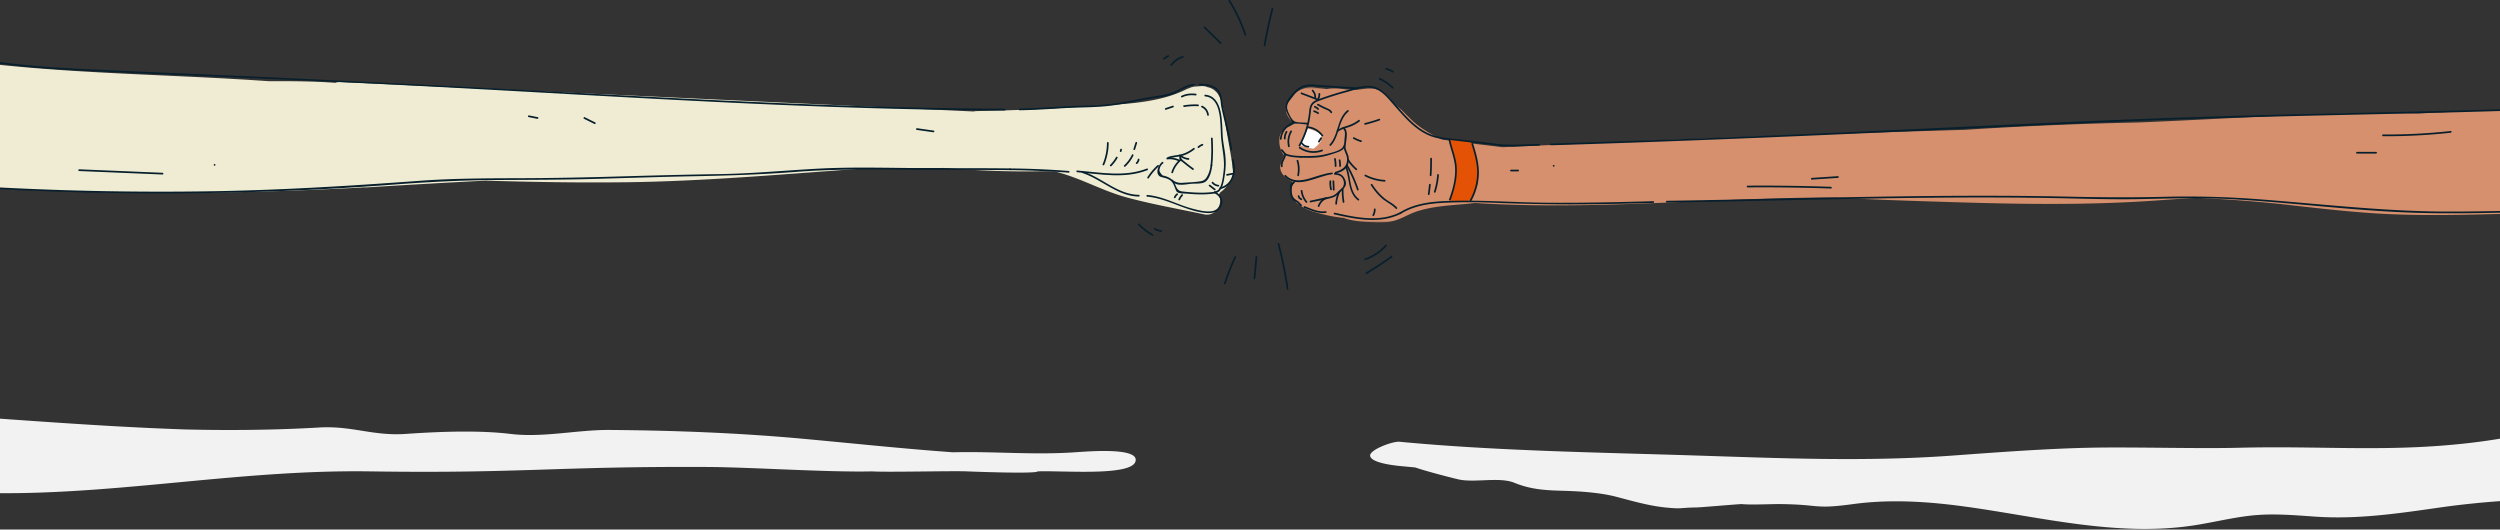 <svg xmlns="http://www.w3.org/2000/svg" xmlns:xlink="http://www.w3.org/1999/xlink" width="1440" height="305" viewBox="0 0 1440 305">
    <rect x="0" y="0" width="1440" height="305" fill="#333333" stroke="none"/>
    <defs>
        <path id="a" d="M784.851.353v77.933H.659V.353H784.85z"/>
    </defs>
    <g fill="none" fill-rule="evenodd">
        <g fill="#F2F2F2">
            <path d="M-38.932 282.357c86.004 7.56 165.813-12.123 252.073-10.84 86.904 1.29 107.204-2.96 194.117-2.542 25.21.121 69.954 3.154 95.156 2.541 8.277.587 46.384-.383 54.678 0 2.533.118 39.632 1.544 40.648 0 13.858-.568 53.19 2.872 56.217-5.502 3.027-8.375-25.821-6.113-34.828-5.495-23.85 1.633-46.363-.589-70.245 0-28.942-2.066-57.803-5.182-86.701-7.814-36.974-3.368-73.706-4.752-110.814-5.049-18.99-.151-38.505 4.583-57.332 2.285-18.443-2.251-41.841-1.298-60.39 0-18.627 1.305-31.038-4.796-49.683-3.705-19.102 1.117-38.24 1.534-57.371 1.426-6.714-.037-13.425-.145-20.135-.304-13.917-.48-27.829-1.146-41.728-1.935-22.595-1.284-45.17-2.881-67.745-4.479-5.943-.421-8.048 7.455-5.236 11.51-11.53-.68-23.053-1.5-34.563-2.513-3.795-.333-7.413 1.314-8.343 5.333-.766 3.316 1.572 8.013 5.334 8.344M1428.113 254.452c-49.496 6.444-88.346 2.198-138.474 3.457-24.917.624-61.944-.568-86.862 0-24.93.566-52.818 2.653-77.68 4.474-49.906 3.655-98.03 1.603-148.085 0-56.603-1.813-114.56-2.594-170.916-7.931-3.796-.359-16.995 4.503-16.91 7.93.102 4.186 13.65 5.707 17.398 6.061 2.856.272 5.712.537 8.569.808 5.844 2.032 18.654 5.38 24.722 6.833 9.229 2.208 23.702-1.568 32.404 2.002 9.075 3.724 17.51 4.34 27.188 4.582 9.872.247 22.035.995 31.554 3.49 9.267 2.43 18.635 5.168 28.194 6.141 10.122 1.031 7.637.144 17.797 0 2.817-.038 23.392-1.867 26.209-1.946 5.494.566 16.908-.067 22.46 0 23.36.281 18.83 3.11 41.748 0 21.553-2.924 43.369-1.468 64.83 1.492 43.491 5.998 87.589 17.547 131.695 10.732 11.038-1.706 21.924-4.465 33.04-5.638 12.235-1.291 24.477-.188 36.7.65 24.404 1.67 47.78-1.853 71.864-5.29 54.003-7.707 108.598-5.356 162.891-2.852 4.863.224 8.84-4.73 8.68-9.308-.18-5.195-4.432-8.457-9.308-8.68-5.117-.238-10.239-.473-15.362-.7 4.597-2.578 5.496-8.742 2.887-12.85a34.478 34.478 0 0 1 2.496-4.48c2.131-3.26 1.082-7.9-1.602-10.696 5.857-.136 11.715-.268 17.57-.396 9.01-.199 8.526-14.19-.49-13.992-50.377 1.108-95.177 19.593-145.207 26.107z"/>
        </g>
        <path fill="#FFF" d="M748.584 83.446l6.166-12.42 8.215 6.648-2.653 6.366-3.438 2.27-5.971-1.014z"/>
        <path fill="#EFECD3" d="M709.816 96.219c-.054-1.661-.282-3.371-.589-5.207-.31-1.863-.639-3.725-.963-5.586a8.54 8.54 0 0 0-.22-1.457c-.026-.097-.056-.191-.08-.288-.562-3.195-1.13-6.39-1.699-9.582-.949-5.338-1.136-13.998-4.395-19.341a7.332 7.332 0 0 0-1.492-1.957c-1.255-1.307-2.839-2.225-4.853-2.581-.989-.478-2.175-.715-3.557-.62l-3.408.234c-1.364.094-2.524.437-3.498.95a8.495 8.495 0 0 0-1.608.599c-17.03 8.573-38.477 8.599-57.086 9.869a1275.458 1275.458 0 0 1-63.713 2.727 8.134 8.134 0 0 0-1.82.24L282.93 51.283c-28.905-1.344-57.81-2.69-86.715-4.036-1.183-.055-2.218.125-3.11.48-9.91-.76-19.875-.944-29.835-.947-2.806-.001-5.613.002-8.419.005-52.126-3.68-104.5-4.085-156.499-9.574a437.154 437.154 0 0 1-9.973-1.926c-7.572-1.566-11.653 7.46-8.055 12.08-.215 1.982.395 4.018 2.202 5.626.336.299.684.582 1.027.87.22 1.295.508 3.216.511 3.228l1.26 5.854 2.31 10.73c.707 3.29 1.511 6.383 1.314 9.766-.194 3.346-.87 6.526-.49 9.89.435 3.845 2.042 7.573 4.75 10.219.903 2.684 3.163 4.906 6.774 5.084 41.102 2.026 82.261 2.8 123.41 2.264 20.41-.267 40.814-.852 61.204-1.754 8.402-.371 16.824-.697 25.222-1.241.443.047.902.069 1.395.038a5752.243 5752.243 0 0 1 68.453-3.886c26.918.803 53.843 1.249 80.775.922 45.451-.554 90.608-4.648 135.896-7.822 2.42-.032 4.84-.068 7.258-.095 13.256-.152 26.513-.254 39.77-.314 18.493 1.393 36.84 2.27 55.391 1.917 3.014-.056 6.005-.006 8.977.137.823.209 1.645.427 2.465.656 13.216 3.695 25.26 10.56 38.504 14.184 14.7 4.02 29.867 6.634 44.767 9.808 7.184 1.53 11.221-6.518 8.537-11.316.301-.404.57-.834.805-1.272.033-.03.056-.047.092-.078.45-.342.894-.69 1.334-1.041.98-.883 2.026-1.921 2.706-3.08.06-.1.108-.208.165-.311 2.883-2.415 3.636-6.315 2.708-10.128"/>
        <g transform="translate(736 49.867)">
            <mask id="b" fill="#fff">
                <use xlink:href="#a"/>
            </mask>
            <path fill="#D6906D" d="M24.863 31.388a20.941 20.941 0 0 1-4.143 4.333c-2.798-.2-5.51-.9-8.136-2.142 1.431-2.224 2.4-4.647 3.257-7.14.56-.748 1.001-1.527 1.236-2.313 1.783.534 3.591 1.056 5.26 1.887 1.135.565 2.046 1.396 2.997 2.164a6.622 6.622 0 0 0-.471 3.21m759.953 32.706l-4.91-41.778c1.67-4.111-1.556-9.524-6.053-10.255-1-.254-2.102-.286-3.284-.06-37.861.4-75.71 1.564-113.52 3.484-54.026-.987-108.051 3.07-162.069 5.227a2209.45 2209.45 0 0 0-99.328 4.215 14967 14967 0 0 0-205.489 7.292 15422.32 15422.32 0 0 0-60.799 2.71c-11.566-1.464-23.164-2.724-34.695-4.397-5.174-2.433-10.181-5.207-14.639-8.726-4.017-3.17-7.118-7.264-11.188-10.363-3.729-2.84-6.091-7.245-10.387-9.243-4.859-2.26-9.202-.445-14.196-.328C38.732 2 33.637.21 28.14 1.47c-.236-.051-.458-.117-.71-.147-1.584-.197-3.17-.358-4.759-.5-1.257-.261-2.519-.51-3.816-.464-3.385.119-8.062 2.027-9.978 4.939-1.456 2.212-3.739 3.879-4.155 6.676-.532 3.577 1.99 6.824 4.396 9.182.141.136.297.242.446.36-.851.25-1.633.695-2.343 1.245-3.476 1.019-6.17 3.97-6.517 7.702-.146 1.58.07 2.887.534 4.023.156.948.479 1.875.901 2.762.398.836.878 1.582 1.444 2.313.078.1.176.21.282.32-.098.13-.19.269-.271.43-1.572 3.15-3.271 5.87-1.302 9.337 1.654 2.91 4.636 4.08 7.152 5.945-1.125 1.203-1.568 2.669-1.549 4.216-.508 1.437-.375 3.058.789 4.586l.992 1.302a6.938 6.938 0 0 0 1.761 1.64c4.404 3.684 10.037 5.128 15.625 6.474 3.669.883 7.327 1.47 11.009 1.862 5.5 2.042 11.8 2.22 17.606 2.53 4.391.235 8.807.035 12.988-1.44 3.956-1.396 7.537-3.605 11.544-4.9 8.645-2.794 17.706-3.352 26.695-4.134a307.14 307.14 0 0 0 6.71-.671c62.765 3.983 125.566-1.924 188.345-3.011 6.265-.108 12.531-.16 18.797-.152 24.977 1.41 49.996 2.127 74.999 2.874 36.96 1.105 73.812 1.445 110.718-1.178 7.657-.545 15.319-1.095 22.983-1.486 17.476.799 34.938 2.063 52.421 4.028 20.149 2.265 40.285 4.642 60.56 5.43 20.191.786 40.403.355 60.595-.164 21.619-.556 43.239-1.128 64.858-1.694 1.914.218 3.826.455 5.736.724 2.535.355 5.042-.126 6.859-1.583 2.575-1.251 4.665-3.916 4.331-6.753" mask="url(#b)"/>
        </g>
        <path fill="#E35205" d="M851.533 98.676a3.535 3.535 0 0 0-.706-1.907 42.693 42.693 0 0 0-.57-7.25c-.135-.818-.474-1.418-.929-1.83a111.06 111.06 0 0 0-.27-1.948 2.722 2.722 0 0 0-.616-1.378c-.183-1.457-.566-2.472-2.463-2.826-3.05-.567-6.12-1.047-9.178-1.57-.997-.171-2.304.67-1.845 1.845.116.296.221.59.317.886l.615 2.685c.116.509.391.817.726.97.006.05.006.094.017.145a155.948 155.948 0 0 0 2.114 8.9c.472 5.108-.22 10.362-2.033 15.163-.077.124-.147.25-.226.374a3.342 3.342 0 0 0-.526 1.438c-.217.485-.442.964-.683 1.436-.79 1.55 1.056 2.92 2.356 1.818l.106-.09c.794.463 1.756.688 2.7.539 2.616-.411 5.695.603 7.444-1.942 1.061-1.545 1.423-3.473 2.086-5.252.281-.557.544-1.124.796-1.7.01-.017.017-.034.026-.05l-.004-.002c.121-.277.241-.553.357-.835.4-.966.298-1.826-.1-2.52.518-1.568.624-3.271.49-5.1"/>
        <path fill="#071F2C" d="M748.936 84.059c2.357-4.243 4.131-8.763 5.167-13.511.447-2.044.698-4.097.933-6.173.144-1.275.271-2.725.996-3.837.967-1.483 2.712-2.086 4.286-2.657a195.297 195.297 0 0 1 15.096-4.766c4.903-1.34 11.065-3.737 16.127-2.186 4.952 1.517 8.722 6.655 12.02 10.382 3.198 3.612 6.343 7.298 9.982 10.482 3.048 2.666 6.43 5.002 10.212 6.494 4.502 1.774 9.412 2.117 14.174 2.672l18.6 2.173c2.932.342 5.87.769 8.81 1.029 2.047.18 4.107.04 6.154.223.641.058.637-.943 0-1-1.783-.16-3.575-.058-5.36-.163-2.877-.17-5.763-.641-8.626-.974-5.547-.65-11.094-1.296-16.64-1.944-5.608-.655-11.546-.876-16.846-2.981-4.773-1.896-8.873-5.182-12.484-8.774-3.83-3.808-7.2-8.045-10.917-11.96-2.916-3.072-6.132-6.376-10.53-6.99-4.768-.665-9.954 1.203-14.493 2.43a196.865 196.865 0 0 0-15.106 4.73c-1.738.624-3.7 1.219-4.913 2.708-1.288 1.58-1.4 3.679-1.613 5.622-.712 6.525-2.705 12.73-5.892 18.466-.313.564.55 1.068.863.505"/>
        <path fill="#071F2C" d="M749.52 54.244l9.646 3.701c.6.231.86-.735.266-.965l-9.645-3.7c-.601-.23-.862.735-.266.964"/>
        <path fill="#071F2C" d="M758.07 56.436c.1-1.72-.49-3.33-1.639-4.608-.43-.48-1.136.228-.707.706.981 1.091 1.43 2.444 1.345 3.902-.037.645.963.642 1 0M759.68 57.31a6.157 6.157 0 0 0 .757-3.219c-.026-.64-1.026-.644-1 0a5.13 5.13 0 0 1-.622 2.713c-.307.566.556 1.071.864.505"/>
        <path fill="#071F2C" d="M753.093 70.723c-2.177-.206-5.058.018-7.124-.675-1.97-.661-3.933-5.172-4.438-7.066-.754-2.83 1.285-5.108 2.901-7.22 1.461-1.91 3.128-3.788 5.27-4.95 2.486-1.35 5.207-1.144 7.932-.973 2.607.164 5.215.332 7.822.498l16.623 1.057c.643.04.64-.96 0-1l-21.512-1.368c-2.89-.184-6.02-.73-8.878-.044-2.25.539-4.17 1.9-5.78 3.522-3.096 3.118-6.845 7.267-4.927 11.812a30.621 30.621 0 0 0 1.69 3.356c.454.789 1.314 2.737 2.155 3.224.724.419 2.098.243 2.924.32 1.78.17 3.561.338 5.342.507.641.06.636-.94 0-1M766.593 83.884c5.24-5.645 4.082-14.63 10.171-19.65.497-.41-.214-1.114-.707-.706-6.15 5.07-4.935 14.008-10.17 19.649-.439.47.267 1.18.706.707M748.364 85.51c3.984 2.662 8.757 3.283 13.272 1.649.601-.216.341-1.183-.266-.963-4.292 1.552-8.707.986-12.502-1.55-.536-.358-1.037.508-.504.864"/>
        <path fill="#071F2C" d="M770.768 75.831c2.07-1.622 4.637-2.017 7.04-2.917 1.915-.718 3.66-1.72 5.297-2.944.51-.381.012-1.249-.504-.864-2.22 1.662-4.597 2.747-7.242 3.554-1.93.589-3.695 1.208-5.3 2.464-.504.396.208 1.1.709.707"/>
        <path fill="#071F2C" d="M773.428 74.146c1.944 1.095 1.077 4.477.988 6.24-.108 2.153-.157 4.176-2.179 5.482-2.374 1.532-5.934 2.24-8.663 2.95-4.724 1.228-9.533 1.078-14.375 1.035-.644-.006-.644.994 0 1 3.51.031 7.066.178 10.556-.265 3.265-.415 6.406-1.438 9.515-2.48 3.105-1.042 5.635-2.094 6.022-5.678.276-2.554 1.45-7.566-1.359-9.147-.562-.317-1.066.547-.505.863M738.249 80.002c.283-4.376 3.294-7.522 7.335-8.881.607-.204.347-1.17-.265-.964-4.491 1.509-7.757 5.008-8.07 9.845-.042.643.958.64 1 0M740.712 88.528l-2.034-2.452c-.411-.496-1.115.215-.707.707l2.034 2.452c.41.496 1.115-.215.707-.707M794.358 68.43a90.803 90.803 0 0 1-8.192 2.452c-.624.155-.36 1.12.266.965a90.906 90.906 0 0 0 8.192-2.453c.603-.212.343-1.18-.266-.964"/>
        <path fill="#071F2C" d="M769.439 99.948c2.892-.823 5.755-1.89 6.932-4.9.556-1.425.66-2.997.462-4.502-.266-2.028-2.175-4.522-1.787-6.525.122-.629-.841-.898-.963-.265-.53 2.723 1.69 4.92 1.833 7.646.236 4.54-2.84 6.471-6.743 7.582-.618.176-.355 1.142.266.964M739.96 101.61c7.312 7.732 18.787-.28 27.246-1.217.633-.07.64-1.07 0-1-4.43.49-8.564 2.145-12.82 3.363-4.815 1.38-9.937 2.147-13.72-1.853-.443-.469-1.149.24-.707.707M739.78 88.675c.034 1.494-.86 2.587-1.464 3.877-.521 1.11-.667 2.179-.467 3.39.104.633 1.068.365.964-.266-.435-2.641 2.026-4.41 1.967-7.001-.015-.643-1.015-.646-1 0"/>
        <path fill="#071F2C" d="M746.86 92.73c.798 2.674.937 5.368.391 8.108-.125.629.838.898.964.267.581-2.915.46-5.794-.392-8.641-.184-.615-1.149-.353-.964.266M768.456 91.698c.262 1.311.37 2.622.342 3.957-.015.644.985.644 1 0a19.254 19.254 0 0 0-.378-4.223c-.126-.63-1.09-.363-.964.266M771.123 92.44c.22 1.064.296 2.13.246 3.215-.031.643.969.641 1 0a13.943 13.943 0 0 0-.282-3.482c-.13-.63-1.094-.363-.964.266M743.272 75.404c-1.585 2.777-2.045 5.877-1.349 8.997.141.628 1.105.362.965-.266-.638-2.859-.204-5.682 1.247-8.226.32-.56-.544-1.064-.863-.505M740.628 75.67a7.29 7.29 0 0 0-1.091 4.199c.029.642 1.029.645 1 0a6.321 6.321 0 0 1 .955-3.693c.339-.55-.526-1.052-.864-.505M744.936 104.64c-.23.604-1.232.669-1.55 1.248-.15.275-.149.55-.23.856-.402 1.48-.193 3.748.096 5.249.27 1.405.892 2.675 1.993 3.619.554.473 1.205.657 1.785 1.05.824.56 1.27 1.358 2.026 1.954.501.393 1.213-.31.707-.707-.839-.661-1.309-1.536-2.228-2.11-1.853-1.158-2.966-1.988-3.347-4.39-.249-1.57-.438-4.024.652-5.32.654-.775.687-.207 1.06-1.183.23-.602-.736-.863-.964-.266M754.987 116.581c4.111-.903 8.419-1.53 12.449-2.742 2.699-.812 4.741-3.292 6.583-5.321 1.716-1.891 1.525-3.655.381-5.833-1.226-2.335-3.031-2.86-5.555-3.055-.642-.05-.639.95 0 1 1.765.137 3.394.409 4.406 2.03.896 1.434 1.145 3.269.339 4.861-.429.847-1.682 1.701-2.355 2.373-.726.723-1.415 1.522-2.258 2.113-1.894 1.328-4.7 1.511-6.93 2.001l-7.326 1.608c-.628.139-.362 1.103.266.965"/>
        <path fill="#071F2C" d="M760.017 118.857c.683-1.965 2.135-3.478 4.034-4.307.588-.255.08-1.118-.505-.863-2.139.934-3.73 2.707-4.493 4.903-.212.61.754.871.964.267M749.227 109.927c.296 2.552 1.28 4.829 2.95 6.783.419.49 1.124-.22.708-.707a11.248 11.248 0 0 1-2.658-6.076c-.073-.632-1.074-.64-1 0M747.513 113.106c.242 1.012.953 1.768 1.914 2.137.6.231.86-.736.266-.964-.637-.245-1.06-.786-1.216-1.439-.15-.626-1.113-.36-.964.266M772.866 108.719a41.793 41.793 0 0 0 .529 7.74c.102.635 1.066.366.964-.264a40.421 40.421 0 0 1-.493-7.476c.017-.644-.983-.644-1 0M774.865 96.384c2.653 6.298 1.312 14.498 7.32 19.047.514.389 1.013-.48.506-.863-5.657-4.283-4.362-12.516-6.862-18.45-.246-.584-1.214-.327-.964.266"/>
        <path fill="#071F2C" d="M775.455 95.565a80.117 80.117 0 0 1 6.159 13.771c.205.606 1.172.346.964-.266a81.457 81.457 0 0 0-6.26-14.009c-.317-.56-1.181-.058-.863.504M786.19 101.522c3.571 1.808 7.354 2.87 11.352 3.11.643.037.64-.963 0-1-3.83-.23-7.426-1.242-10.848-2.973-.572-.29-1.079.572-.504.863M775.974 92.223a27.7 27.7 0 0 0 4.898 5.658c.481.425 1.191-.28.707-.707a26.683 26.683 0 0 1-4.74-5.456c-.352-.537-1.218-.037-.865.505M740.106 89.313c2.832 1.222 6.05 1.387 9.094 1.54.643.032.64-.968 0-1-2.856-.144-5.928-.256-8.59-1.403-.584-.252-1.094.608-.504.863M802.532 50.168a28.125 28.125 0 0 0-7.584-5.257c-.579-.273-1.087.588-.504.863a27.346 27.346 0 0 1 7.38 5.1c.463.449 1.171-.258.708-.706M802.529 40.82a13.384 13.384 0 0 0-3.915-1.632c-.625-.15-.892.814-.265.964 1.312.316 2.527.822 3.675 1.531.549.34 1.052-.525.505-.863M728.842 26.31a325.641 325.641 0 0 1 4.565-21.226c.155-.624-.809-.89-.965-.265a324.813 324.813 0 0 0-4.563 21.226c-.115.63.85.9.963.265M717.826 19.977A93.82 93.82 0 0 0 708.567.236c-.338-.546-1.204-.044-.863.505a92.667 92.667 0 0 1 9.158 19.504c.202.605 1.17.346.964-.268M703.425 24.451l-9.27-9.07c-.46-.45-1.168.257-.707.707l9.27 9.07c.46.45 1.168-.256.707-.707M735.93 140.607a233.89 233.89 0 0 1 5.223 25.897c.091.635 1.055.365.964-.265a233.631 233.631 0 0 0-5.224-25.898c-.162-.622-1.127-.358-.964.266M723.217 148.028l-1.15 12.344c-.06.64.94.636 1 0l1.15-12.344c.06-.64-.94-.636-1 0M711.075 147.784a153.245 153.245 0 0 0-6.044 15.305c-.205.611.76.874.964.265a150.833 150.833 0 0 1 5.944-15.066c.266-.58-.596-1.089-.864-.504M770.883 110.59a17.598 17.598 0 0 0-1.748 6.79c-.033.644.967.642 1 0a16.267 16.267 0 0 1 1.612-6.285c.279-.577-.584-1.085-.864-.505M768.584 123.485c12.565 2.821 26.24 5.664 38.34-.353.578-.287.072-1.149-.503-.863-11.837 5.886-25.298 3.007-37.571.251-.627-.14-.894.823-.266.965M751.242 119.754c4.102 1.505 8.043 3.486 12.52 2.852.634-.091.364-1.054-.266-.965-4.25.603-8.114-1.43-11.988-2.851-.605-.223-.866.744-.266.964M767.525 104.38l.212 4.902c.028.642 1.028.645 1 0l-.212-4.901c-.027-.642-1.028-.645-1 0M765.788 104.383a14.183 14.183 0 0 0 .425 4.824c.164.622 1.13.359.965-.265a13.37 13.37 0 0 1-.39-4.56c.054-.641-.946-.637-1 0M758.87 60.702a69.558 69.558 0 0 0 3.91 1.983c1.235.575 2.926.99 3.6 2.276.299.57 1.162.065.864-.505-.626-1.196-1.781-1.652-2.96-2.18a69.138 69.138 0 0 1-4.91-2.438c-.564-.308-1.07.555-.503.864M757.208 61.998c.653.26 1.209.666 1.685 1.181.438.473 1.144-.236.707-.707a5.708 5.708 0 0 0-2.126-1.438c-.598-.238-.857.729-.266.964M756.788 64.537c.77.282 1.499.646 2.194 1.084.547.344 1.049-.522.505-.863a12.883 12.883 0 0 0-2.433-1.186c-.605-.222-.866.744-.266.965M823.106 106.406a145.31 145.31 0 0 1-.644 5.3c-.088.628.875.9.965.264.26-1.85.487-3.705.68-5.564.065-.64-.936-.635-1 0M823.808 91.38c.017 3.195-.069 6.384-.257 9.572-.037.643.963.64 1 0 .188-3.188.274-6.377.257-9.571-.003-.643-1.003-.645-1 0M827.789 100.77a39.545 39.545 0 0 1-1.851 9.602c-.2.614.767.877.964.264a40.649 40.649 0 0 0 1.887-9.865c.043-.644-.958-.64-1 0M960.077 116.666c73.018-1.107 146.033-3.778 219.068-2.632 18.365.288 36.696 1.03 55.065.62 17.977-.4 35.886-.883 53.851.213 35.913 2.191 71.65 6.981 107.647 7.82 40.975.957 81.986-2.475 122.923.488.642.047.64-.953 0-1-36.508-2.642-73.085-.209-109.63-.32-36.074-.109-71.836-4.34-107.758-7.078a548.278 548.278 0 0 0-54.987-1.417c-17.999.433-35.898.325-53.894-.076-36.15-.805-72.317-.596-108.47-.022-41.274.654-82.54 1.778-123.815 2.404-.643.01-.645 1.01 0 1"/>
        <path fill="#071F2C" d="M806.925 123.133c7.514-4.633 16.251-5.914 24.927-6.31a319.879 319.879 0 0 1 27.3-.082c19.871.796 39.665 1.175 59.554.879 11.19-.166 22.377-.424 33.564-.73.642-.018.644-1.02 0-1-20.36.557-40.735 1.039-61.103.872-19.519-.16-38.973-1.752-58.499-.973-9.112.365-18.347 1.61-26.247 6.48-.547.338-.046 1.203.504.864M804.671 119.527c-2.068-2.31-5.187-3.584-7.542-5.604-2.604-2.233-4.802-4.84-6.644-7.733-.344-.54-1.21-.04-.863.505 1.736 2.727 3.771 5.221 6.177 7.388 2.5 2.252 5.952 3.678 8.164 6.151.431.48 1.136-.228.708-.707M791.433 124.24a7.707 7.707 0 0 0 .925-3.66c0-.644-1-.645-1 0a6.592 6.592 0 0 1-.79 3.155c-.302.567.56 1.073.865.505M709.528 92.165c2.004 6.279.398 14.074-6.811 15.778-.626.148-.361 1.113.266.964 7.714-1.823 9.683-10.199 7.509-17.009-.194-.61-1.16-.349-.964.267M690.9 49.205c3.348.012 7.76.417 10.129 3.114 2.198 2.503 1.853 6.351 2.48 9.421 1.68 8.204 4.013 16.186 5.198 24.502.09.635 1.054.364.964-.266-1.367-9.599-4.365-18.857-5.752-28.421-.42-2.887-1.16-5.579-3.742-7.233-2.696-1.725-6.148-2.106-9.277-2.117-.644-.002-.645.998 0 1M688.73 53.969c-2.877-.276-5.63-.102-8.23 1.246-.572.297-.067 1.16.504.863 2.444-1.266 5.039-1.368 7.726-1.11.64.063.636-.938 0-1"/>
        <path fill="#071F2C" d="M699.739 111.145c4.489.194 5.311-7.52 5.777-10.604.573-3.786.682-7.496.238-11.31-.41-3.518-1.204-6.983-1.461-10.52-.548-7.531.525-23.21-10.085-24.161-.641-.057-.637.944 0 1 9.721.87 8.586 16.308 9.085 23.162.493 6.782 2.413 13.281 1.463 20.142-.387 2.797-1.004 11.465-5.017 11.29-.643-.026-.642.974 0 1"/>
        <path fill="#071F2C" d="M697.52 79.734c.271 5.244.331 10.272-.249 15.506-.07.64.93.634 1 0 .58-5.233.52-10.263.25-15.506-.034-.64-1.034-.645-1 0M620.474 99.202c13.472 1.092 27.407 3.92 40.429-1.169.593-.23.335-1.198-.266-.964-12.937 5.055-26.783 2.217-40.163 1.133-.642-.052-.638.948 0 1M672.915 91.463c2.665-1.094 5.73-.993 8.499-1.825 2.436-.733 4.558-1.977 6.566-3.528.502-.387.005-1.256-.504-.863-2.13 1.644-4.348 2.909-6.966 3.605-2.573.682-5.396.635-7.861 1.646-.587.24-.33 1.209.266.965"/>
        <path fill="#071F2C" d="M679.128 89.807c.274.613.041 1.297.333 1.91.413.865 1.493 1.492 2.197 2.072a109.693 109.693 0 0 0 5.246 4.046c.522.379 1.021-.488.505-.863a104.33 104.33 0 0 1-4.825-3.711c-.748-.612-1.577-1.146-2.023-2.012-.332-.64-.275-1.29-.57-1.947-.262-.586-1.124-.078-.863.505"/>
        <path fill="#071F2C" d="M679.85 90.193a8.584 8.584 0 0 0 4.705 1.867c.64.054.638-.946 0-1a7.392 7.392 0 0 1-3.998-1.574c-.5-.395-1.212.31-.707.707M679.54 91.793c-2.224 2.013-3.94 4.49-4.82 7.373-.189.616.776.88.964.266.831-2.722 2.465-5.034 4.563-6.932.478-.434-.23-1.14-.707-.707"/>
        <path fill="#071F2C" d="M679.558 92.136c-2.142-1.126-4.81-1.634-7.215-1.333-.63.079-.638 1.08 0 1 2.236-.28 4.713.146 6.71 1.196.569.3 1.076-.563.505-.863M669.267 93.363c-1.894 1.592-3.715 5.566-1.76 7.786.478.543 1.055.718 1.73.902 1.433.395 2.759.624 4.09 1.38 1.812 1.032 3.169 2.547 5.315 2.876 2.472.38 5.23-.233 7.704-.449 2.17-.188 5.48.13 7.473-.878 2.97-1.5 4.14-6.803 4.453-9.74.068-.64-.933-.635-1 0-.193 1.814-.613 3.574-1.38 5.236-.941 2.04-1.828 3.518-4.21 3.918-3.31.556-6.84.643-10.188.887-2.06.15-3.66-.009-5.434-1.16-1.123-.729-2.098-1.577-3.336-2.129a11.923 11.923 0 0 0-1.691-.6c-1.348-.366-1.404-.128-2.39-1.495-.904-1.256-.983-1.767-.53-3.215.335-1.073 1.01-1.897 1.86-2.612.494-.414-.216-1.118-.706-.707"/>
        <path fill="#071F2C" d="M674.777 104.412c1.076 1.28 1.582 2.73 2.187 4.255.264.664.499 1.542 1.116 1.984 1.339.96 4.185.771 5.723.913 5.377.498 10.859.66 16.212-.162.634-.097.365-1.06-.266-.964-4.726.725-9.571.622-14.326.262a94.823 94.823 0 0 1-3.192-.294c-1.842-.199-3.214-.214-4.303-2.005-.95-1.564-1.218-3.237-2.444-4.696-.415-.493-1.119.218-.707.707"/>
        <path fill="#071F2C" d="M660.832 113.304c11.353.955 21.212 7.815 32.533 9.235 3.74.469 7.718.37 9.842-3.256 2.025-3.46.253-7.083-3.072-8.794-.572-.294-1.078.568-.505.863 2.31 1.189 4.034 3.382 3.276 6.115-.641 2.31-2.64 3.867-4.942 4.18-3.622.49-7.446-.517-10.935-1.417-8.865-2.29-16.95-7.148-26.197-7.926-.641-.054-.638.946 0 1M623.465 99.67c11.196 3.666 20.175 13.366 32.477 13.544.643.009.644-.991 0-1-12.136-.175-21.139-9.883-32.211-13.507-.613-.201-.876.765-.266.964M636.05 94.908a33.155 33.155 0 0 0 2.555-12.6c.005-.644-.995-.644-1 0a32.5 32.5 0 0 1-2.519 12.334c-.247.594.72.853.964.266M581.786 98.013c11.264.109 22.518.594 33.75 1.455.641.049.638-.951 0-1a505.467 505.467 0 0 0-33.75-1.455c-.644-.007-.644.993 0 1M587.28 63.512c8.769-.136 17.52-.75 26.273-1.25 8.611-.49 17.327-.296 25.893-1.346 8.34-1.022 16.524-2.995 24.817-4.317 3.841-.613 7.798-.868 11.433-2.357 4.045-1.656 7.567-4.502 12.031-4.99.634-.068.64-1.07 0-1-3.587.392-6.529 2.12-9.673 3.759-3.937 2.05-7.862 2.698-12.19 3.336-8.844 1.303-17.542 3.479-26.418 4.569-8.566 1.052-17.282.856-25.894 1.347-8.753.499-17.504 1.113-26.273 1.249-.643.01-.644 1.01 0 1M681.213 32.284c-2.85.853-5.238 2.534-7.03 4.905-.389.514.48 1.012.863.505 1.626-2.152 3.853-3.674 6.433-4.446.615-.184.353-1.15-.266-.964M672.642 31.844c-.836.52-1.672 1.044-2.508 1.565-.544.34-.043 1.206.505.864l2.507-1.566c.545-.341.044-1.206-.504-.863M655.63 129.598a33.444 33.444 0 0 0 8.036 6.2c.564.312 1.068-.552.505-.864a32.56 32.56 0 0 1-7.835-6.044c-.445-.466-1.15.242-.707.708M664.798 132.17a8.753 8.753 0 0 0 4.11 1.397c.643.053.639-.947 0-1a7.688 7.688 0 0 1-3.605-1.26c-.54-.353-1.042.513-.505.864M801.288 147.392a196.876 196.876 0 0 1-14.495 9.548c-.552.329-.049 1.194.505.863a197.089 197.089 0 0 0 14.495-9.548c.516-.374.018-1.241-.505-.863M797.965 141.055c-3.225 3.6-7.192 6.242-11.768 7.8-.606.207-.345 1.173.266.965 4.74-1.615 8.869-4.328 12.209-8.058.428-.478-.277-1.188-.707-.707M701.77 106.458c-1.195-.126-2.236-.711-3.02-1.614-.42-.488-1.125.222-.706.707.964 1.112 2.27 1.754 3.727 1.907.64.066.635-.934 0-1M700.041 108.781c-.977-.763-1.954-1.525-2.93-2.289-.502-.392-1.215.311-.708.707l2.931 2.29c.501.391 1.214-.312.707-.708M709.789 99.612l-3.14.624c-.631.125-.364 1.09.265.964l3.14-.624c.632-.125.365-1.089-.265-.964"/>
        <path fill="#071F2C" d="M680.576 112.003a10.69 10.69 0 0 0-1.791 2.644c-.274.578.587 1.086.864.504a9.838 9.838 0 0 1 1.634-2.441c.434-.474-.271-1.183-.707-.707M677.684 111.493c-.68.566-1.163 1.27-1.505 2.081-.25.592.718.851.964.266.274-.65.71-1.192 1.248-1.64.495-.413-.216-1.117-.707-.707M666.693 95.18a34.936 34.936 0 0 0-5.817 6.903c-.35.543.517 1.045.864.505a33.861 33.861 0 0 1 5.662-6.7c.474-.436-.234-1.142-.709-.707M893.322 83.68c80.316-2.387 160.588-5.991 240.855-9.646 40.09-1.827 80.178-3.838 120.284-5.256 40.004-1.414 80.024-2.221 120.04-3.13 44.937-1.022 89.875-2.182 134.767-4.452.64-.034.644-1.034 0-1-79.984 4.046-160.082 4.535-240.117 7.088-80.242 2.56-160.428 7.05-240.639 10.435-45.053 1.9-90.115 3.62-135.19 4.96-.643.02-.645 1.02 0 1M871.493 84.384c5.024-.152 10.048-.313 15.072-.48.642-.02.645-1.02 0-1-5.024.167-10.048.328-15.072.48-.642.02-.645 1.02 0 1M578.673 62.614c-77.197-.287-154.319-4.057-231.382-8.3-76.734-4.227-153.46-8.182-230.242-11.49-21.488-.926-42.978-1.84-64.462-2.857-21.372-1.013-42.766-2.332-63.873-5.997-.63-.109-.9.854-.267.964C6.995 38.154 25.77 39.59 44.55 40.57c19.066.994 38.145 1.767 57.217 2.595 38.406 1.666 76.813 3.265 115.21 5.115 77.11 3.715 154.147 8.814 231.28 12.077 43.449 1.838 86.927 3.097 130.417 3.258.644.003.644-.997 0-1M581.786 97.013c-17.667-.23-35.334-.078-53.002-.2-19.104-.13-38.218-.7-57.309.317-19.097 1.019-38.058 2.865-57.197 3.155-19.25.293-38.492.794-57.735 1.364-19.23.568-38.444.943-57.684.994-19.18.05-38.386.118-57.526 1.526-38.74 2.852-77.438 5.225-116.288 5.938-43.499.797-87.02-.02-130.46-2.41-.644-.036-.642.964 0 1 77.572 4.268 155.41 3.479 232.877-2.432 19.186-1.465 38.287-2.424 57.534-2.564 19.233-.138 38.454-.103 57.682-.648 19.258-.546 38.514-1.186 57.777-1.55 19.163-.362 38.175-.963 57.29-2.44 21.46-1.66 42.858-1.545 64.363-1.31 19.892.22 39.786.002 59.678.26.644.008.644-.992 0-1M753.541 73.776c3.09.474 5.804 2.05 7.681 4.561.38.51 1.25.011.863-.505-2.032-2.719-4.914-4.504-8.278-5.02-.63-.098-.9.866-.266.964M760.507 79.331l-1.253 1.998c-.344.547.521 1.049.863.505l1.253-1.998c.344-.547-.521-1.049-.863-.505M749.361 82.655c.98 1.46 2.547 2.322 4.308 2.346.644.008.644-.992 0-1a4.171 4.171 0 0 1-3.444-1.85c-.358-.532-1.224-.032-.864.504M696.302 66.188c-.257-2.28-1.601-4.255-3.693-5.234-.58-.27-1.089.59-.505.864 1.752.82 2.98 2.43 3.197 4.37.071.632 1.072.64 1 0M690.068 60.18a39.584 39.584 0 0 0-8.165.477c-.635.102-.365 1.066.265.963a38.4 38.4 0 0 1 7.9-.44c.644.029.643-.971 0-1M675.476 60.886l-4.13 1.377c-.609.202-.349 1.169.264.965 1.378-.46 2.755-.92 4.132-1.378.607-.202.347-1.168-.266-.964M640.149 95.68a21.407 21.407 0 0 0 3.542-4.675c.316-.561-.547-1.066-.863-.505a20.456 20.456 0 0 1-3.387 4.473c-.455.456.252 1.163.708.707M646.002 87.2l.23-.917c.157-.625-.807-.89-.964-.267l-.23.918c-.157.625.807.891.964.266M648.209 95.938a21.118 21.118 0 0 0 4.643-6.32c.277-.578-.585-1.086-.863-.506a20.379 20.379 0 0 1-4.487 6.12c-.471.44.237 1.145.707.706M653.828 86.059l1.147-3.672c.193-.616-.772-.88-.964-.266l-1.147 3.672c-.193.617.772.879.964.266M655.088 94.325a4.24 4.24 0 0 0 1.246-2.302c.116-.629-.848-.899-.964-.265a3.343 3.343 0 0 1-.989 1.86c-.465.447.243 1.153.707.707M692.458 82.911a6.891 6.891 0 0 0-2.51 1.517c-.47.443.239 1.15.707.707a5.687 5.687 0 0 1 2.069-1.259c.604-.21.344-1.176-.266-.965M779.54 79.96a22.513 22.513 0 0 0 4.27 1.85c.615.194.878-.772.265-.964a21.345 21.345 0 0 1-4.03-1.748c-.563-.316-1.068.548-.506.863M870.34 98.742h4.098c.643 0 .644-1 0-1h-4.099c-.644 0-.645 1 0 1M894.929 96.01c.644 0 .645-1 0-1-.644 0-.645 1 0 1M537.826 75.22l-9.563-1.366c-.629-.09-.9.874-.266.965l9.563 1.365c.63.09.902-.873.266-.964M45.613 98.52l48 2c.644.027.643-.973 0-1l-48-2c-.643-.026-.642.974 0 1M123.615 95.464c.644 0 .645-1 0-1-.644 0-.645 1 0 1M309.748 67.481l-5-1c-.628-.126-.897.838-.266.964l5 1c.63.126.898-.838.266-.964M342.868 70.532l-6-3c-.574-.287-1.081.575-.505.863l6 3c.574.287 1.08-.575.505-.863M1006.611 107.948c16.003-.128 32.006.09 48 .652.643.023.643-.977 0-1-15.994-.562-31.997-.78-48-.652-.643.005-.645 1.005 0 1M1043.615 103.464l15-1c.64-.043.644-1.043 0-1l-15 1c-.639.042-.644 1.043 0 1M1411.615 75.464a341.445 341.445 0 0 1-39 2c-.644-.004-.644.996 0 1 13.031.078 26.046-.59 39-2 .633-.07.64-1.07 0-1M1368.615 87.464h-11c-.644 0-.645 1 0 1h11c.644 0 .645-1 0-1M847.505 115.731c2.598-4.73 4.124-9.949 4.312-15.354.212-6.082-1.498-11.914-3.292-17.658-.192-.612-1.158-.35-.965.266 1.68 5.38 3.325 10.845 3.276 16.536-.048 5.525-1.541 10.874-4.194 15.705-.31.565.553 1.07.863.505M835.586 115.151c2.126-5.623 3.653-11.548 3.567-17.599-.087-6.063-2.638-11.392-3.813-17.238-.127-.63-1.09-.363-.964.267 1.16 5.765 3.685 10.983 3.777 16.971.091 5.964-1.436 11.793-3.53 17.333-.229.603.737.864.963.266"/>
    </g>
</svg>
